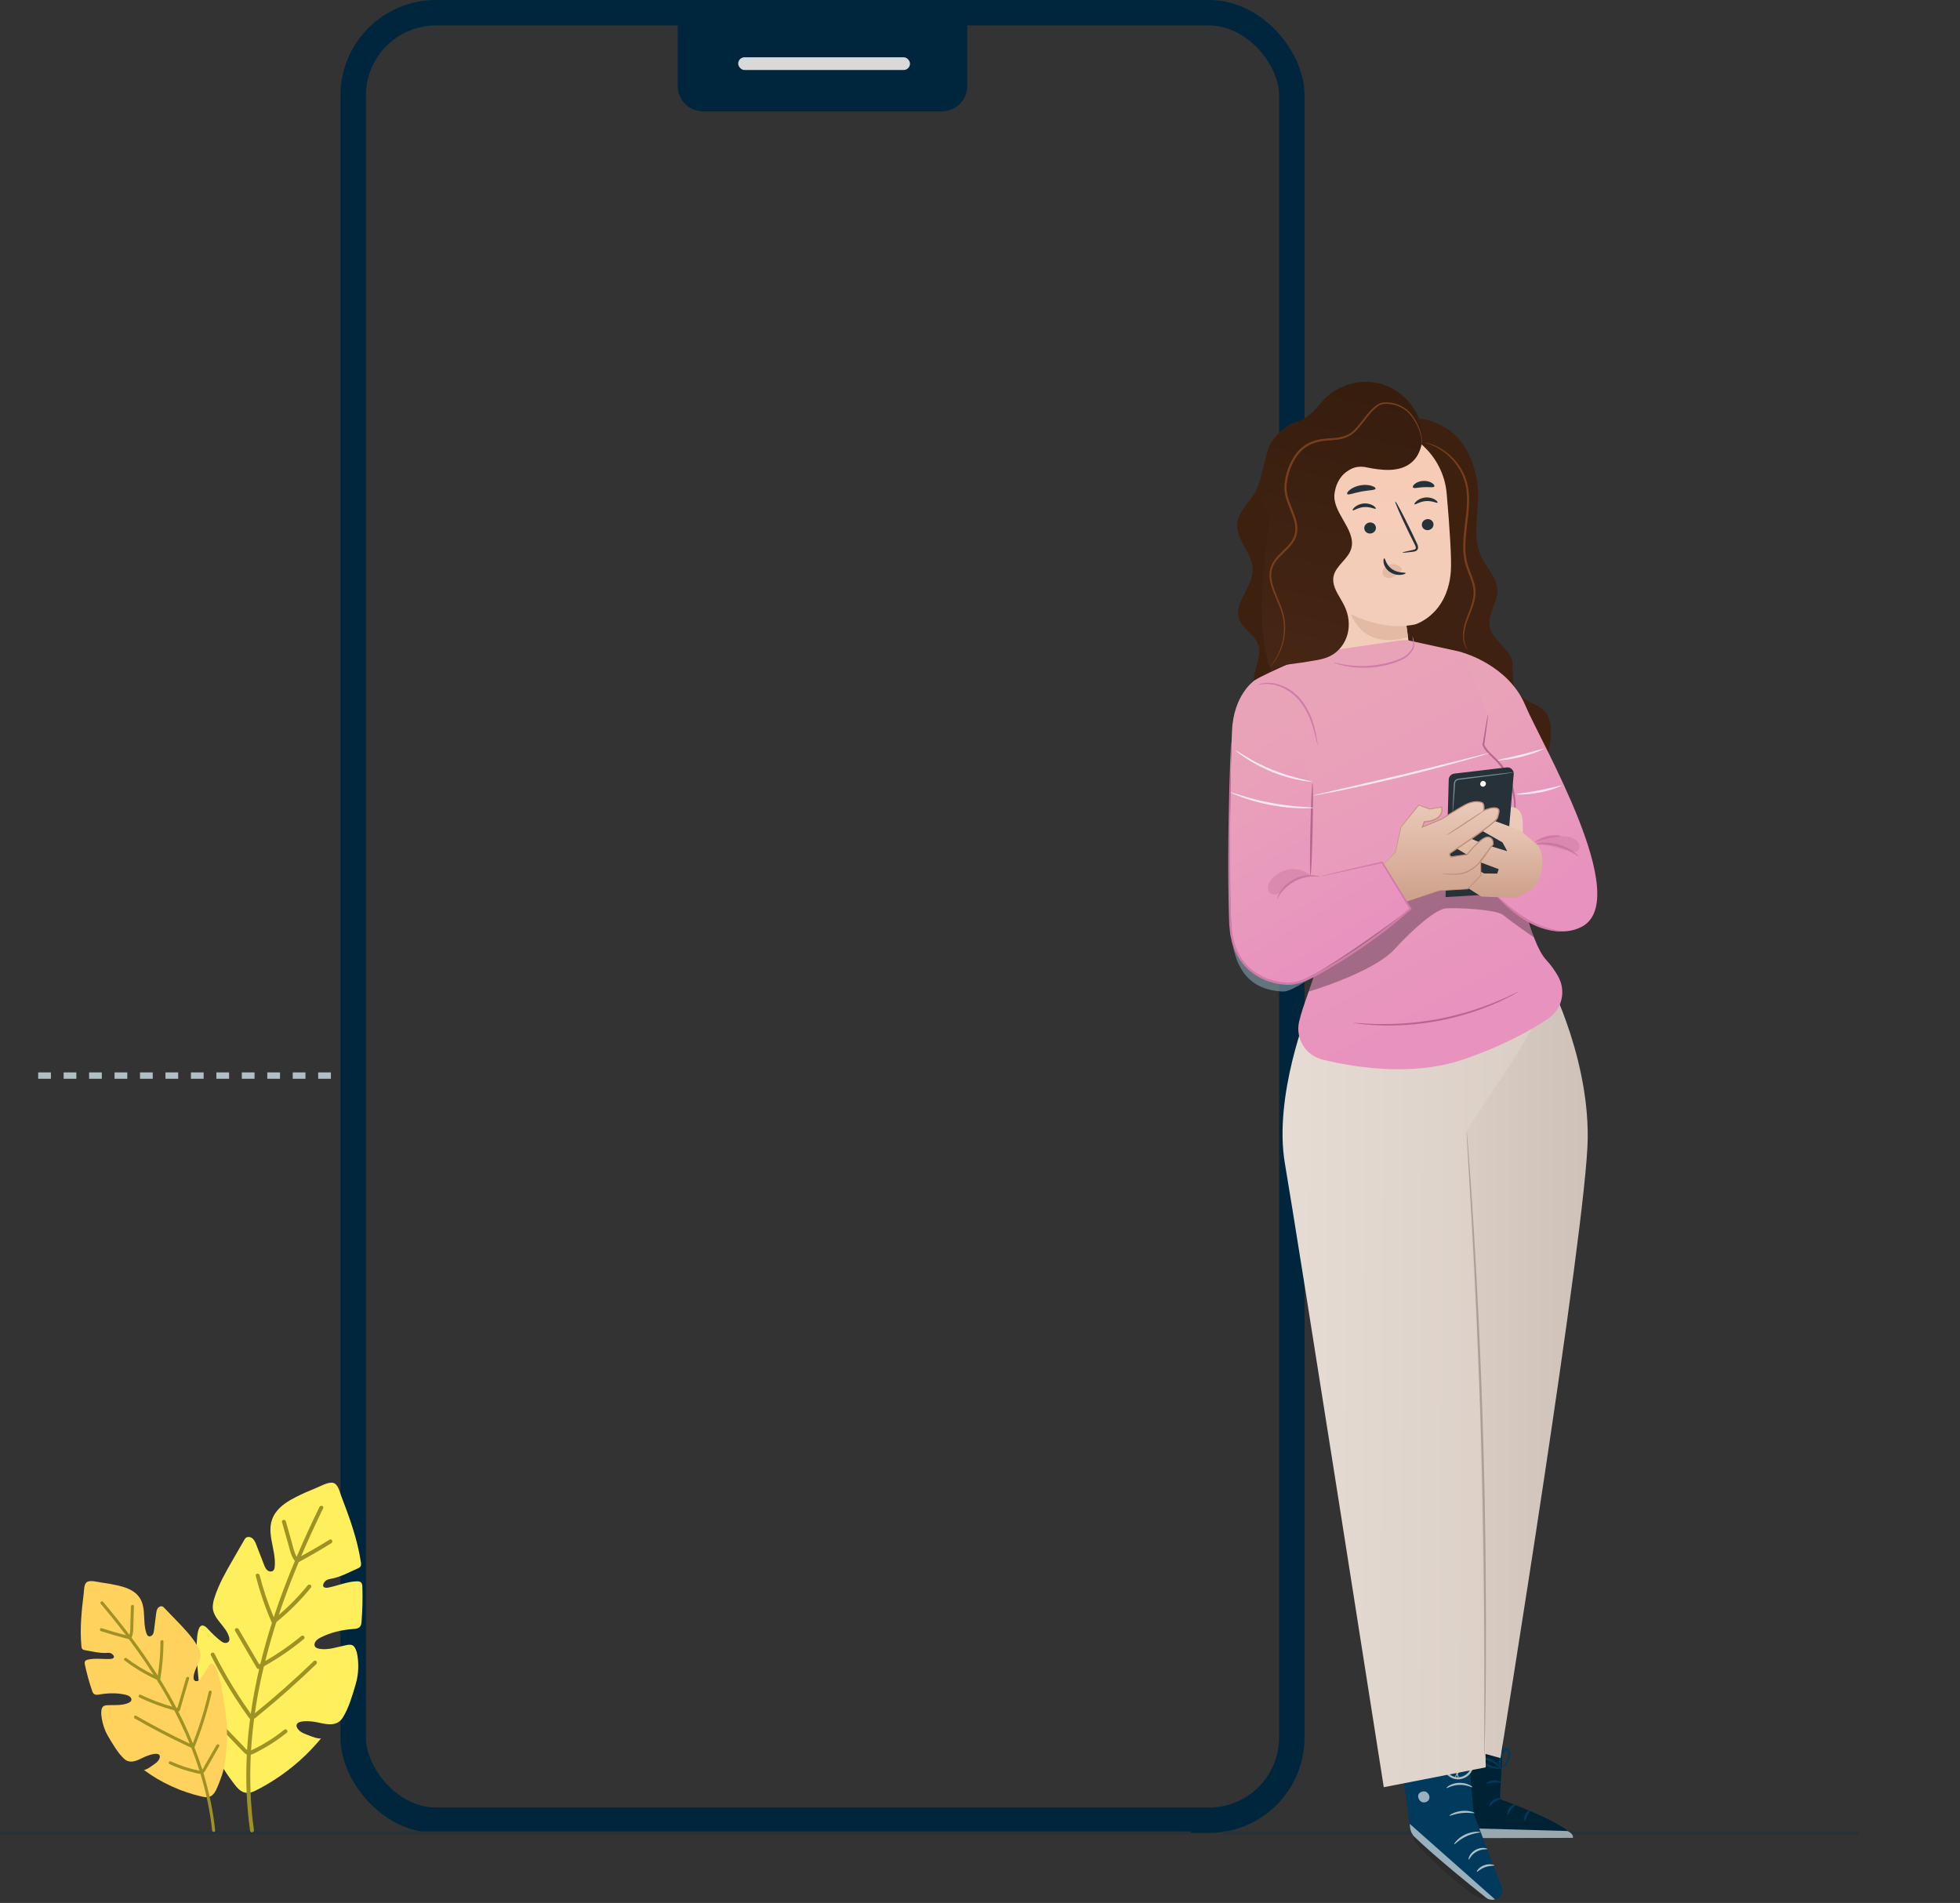 <svg width="616" height="598" viewBox="0 0 616 598" fill="none" xmlns="http://www.w3.org/2000/svg">
<rect x="0" y="0" width="616" height="598" fill="#333333" stroke="none"/>
<path d="M12 338L114.5 338" stroke="#B0BEC5" stroke-width="2" stroke-dasharray="4 4"/>
<rect x="111" y="4" width="295" height="568" rx="26" stroke="#00263D" stroke-width="8"/>
<path d="M213 6H304V27C304 31.418 300.418 35 296 35H221C216.582 35 213 31.418 213 27V6Z" fill="#00263D"/>
<rect x="232" y="18" width="54" height="4" rx="2" fill="#D9D9D9"/>
<path d="M384.311 576L584.001 576" stroke="#263238" stroke-miterlimit="10"/>
<path d="M0 576L374.262 576" stroke="#263238" stroke-miterlimit="10"/>
<path d="M484.762 222.901C482.874 221.546 483.701 222.024 481.594 221.03C479.486 220.037 475.929 217.908 475.735 215.599C475.451 212.18 475.322 211.122 475.399 209.174C475.593 204.349 469.179 201.717 468.209 196.982C467.42 193.047 470.757 189.345 470.614 185.332C470.472 181.333 466.993 178.34 465.416 174.663C461.717 166.122 466.605 158.214 463.372 147.377C462.661 144.977 461.187 140.642 457.553 136.927C455.807 135.133 450.66 131.598 445.681 131.598L445.345 131.069C442.099 126.128 434.741 125.935 429.206 128.038C423.671 130.14 418.809 133.946 413.067 135.365C410.274 136.049 410.674 131.921 407.855 132.501C404.157 133.25 399.605 137.572 398.544 141.158C397.406 145.003 396.63 149.247 395.26 153.027C393.746 157.194 389.272 160.097 388.858 164.51C388.367 169.657 393.695 173.85 393.708 179.011C393.708 184.571 387.565 189.538 389.531 194.737C390.656 197.717 394.096 199.304 395.285 202.246C396.941 206.31 393.656 210.774 393.953 215.147C394.251 219.469 397.885 222.72 401.338 225.352C414.541 235.415 429.128 243.814 444.854 249.207C451.656 251.542 458.82 253.322 465.972 252.664C473.136 252.019 480.339 248.6 484.089 242.472C487.167 237.441 489.547 226.333 484.749 222.888L484.762 222.901Z" fill="url(#paint0_linear_1_559)"/>
<path d="M409.523 157.569C408.748 145.158 418.563 134.488 431.404 134.114C443.509 133.766 453.635 143.235 454.669 155.053C455.587 165.413 456.273 175.863 455.975 179.617C455.096 190.957 448.035 194.931 445.203 196.079C444.556 196.337 442.81 196.569 442.112 196.621C442.112 196.621 442.035 196.66 442.047 196.711L443.78 209.896C444.388 218.501 439.034 225.804 430.266 226.487C421.46 227.171 415.071 220.179 414.282 211.548L409.523 157.556V157.569Z" fill="url(#paint1_linear_1_559)"/>
<path d="M450.517 164.626C450.633 165.58 449.909 166.445 448.9 166.587C447.891 166.716 446.986 166.058 446.87 165.103C446.753 164.148 447.478 163.284 448.486 163.142C449.495 163.013 450.4 163.671 450.517 164.626Z" fill="#263238"/>
<path d="M451.809 157.956C451.602 158.214 450.128 157.311 448.149 157.465C446.171 157.594 444.8 158.704 444.567 158.485C444.451 158.381 444.645 157.943 445.24 157.44C445.822 156.936 446.843 156.42 448.085 156.33C449.313 156.24 450.387 156.601 451.02 157.014C451.667 157.427 451.913 157.84 451.809 157.943V157.956Z" fill="#263238"/>
<path d="M432.427 165.684C432.543 166.638 431.819 167.503 430.81 167.645C429.801 167.774 428.896 167.116 428.78 166.161C428.663 165.206 429.388 164.342 430.396 164.2C431.405 164.071 432.31 164.729 432.427 165.684Z" fill="#263238"/>
<path d="M432.387 159.839C432.18 160.097 430.706 159.194 428.728 159.349C426.749 159.478 425.378 160.588 425.145 160.368C425.029 160.265 425.223 159.826 425.818 159.323C426.4 158.82 427.421 158.304 428.663 158.214C429.891 158.123 430.965 158.485 431.599 158.897C432.245 159.31 432.491 159.71 432.387 159.826V159.839Z" fill="#263238"/>
<path d="M440.767 173.657C440.754 173.553 441.957 173.244 443.935 172.844C444.44 172.753 444.905 172.624 444.957 172.276C445.047 171.915 444.789 171.386 444.491 170.831C443.922 169.67 443.315 168.457 442.681 167.18C440.159 161.968 438.284 157.672 438.504 157.582C438.724 157.478 440.935 161.62 443.457 166.832C444.065 168.122 444.647 169.335 445.203 170.509C445.435 171.05 445.823 171.67 445.629 172.431C445.526 172.805 445.177 173.115 444.853 173.218C444.543 173.334 444.259 173.373 444 173.399C442.008 173.657 440.754 173.76 440.741 173.657H440.767Z" fill="#263238"/>
<path d="M442.033 196.634C442.033 196.634 434.442 197.846 424.42 192.957C425.028 193.254 427.924 204.4 442.499 200.194L442.033 196.647V196.634Z" fill="#E3BAA4"/>
<path d="M440.316 178.391C439.527 177.527 438.234 177.114 437.018 177.346C436.165 177.501 435.337 177.979 434.872 178.701C434.406 179.423 434.38 180.404 434.91 181.023C435.505 181.72 436.63 181.797 437.561 181.462C438.48 181.126 439.243 180.456 439.967 179.785C440.161 179.604 440.368 179.411 440.484 179.165C440.6 178.92 440.6 178.624 440.419 178.443" fill="#E3BAA4"/>
<path d="M435.052 175.45C435.375 175.411 435.556 177.514 437.509 178.856C439.462 180.21 441.738 179.798 441.776 180.094C441.815 180.223 441.298 180.546 440.341 180.649C439.397 180.752 437.987 180.559 436.785 179.733C435.582 178.907 435 177.72 434.858 176.856C434.703 175.979 434.897 175.437 435.052 175.45V175.45Z" fill="#263238"/>
<path d="M432.322 153.556C432.166 154.098 430.175 154.008 427.873 154.46C425.571 154.872 423.748 155.685 423.399 155.234C423.243 155.014 423.528 154.498 424.239 153.931C424.95 153.363 426.101 152.782 427.485 152.524C428.869 152.266 430.162 152.382 431.028 152.653C431.908 152.924 432.373 153.298 432.309 153.556H432.322Z" fill="#263238"/>
<path d="M450.788 152.873C450.478 153.337 449.081 152.989 447.439 153.092C445.796 153.143 444.439 153.621 444.077 153.182C443.921 152.963 444.102 152.511 444.671 152.047C445.227 151.582 446.21 151.17 447.335 151.118C448.46 151.066 449.469 151.389 450.077 151.802C450.698 152.215 450.918 152.653 450.788 152.873V152.873Z" fill="#263238"/>
<path d="M411.723 164.2C411.529 164.123 403.783 162.394 404.52 170.109C405.257 177.824 412.874 175.502 412.861 175.282C412.861 175.063 411.723 164.2 411.723 164.2V164.2Z" fill="#EBCAB9"/>
<path d="M410.224 172.573C410.224 172.573 410.095 172.676 409.875 172.805C409.668 172.921 409.293 173.037 408.866 172.921C408.026 172.702 407.211 171.463 407.043 170.083C406.952 169.386 407.043 168.702 407.237 168.122C407.418 167.528 407.754 167.103 408.155 166.999C408.556 166.87 408.866 167.09 408.982 167.296C409.112 167.503 409.073 167.657 409.112 167.67C409.138 167.683 409.267 167.528 409.176 167.206C409.125 167.051 409.021 166.883 408.827 166.754C408.633 166.625 408.349 166.574 408.064 166.625C407.469 166.729 406.991 167.322 406.771 167.954C406.525 168.599 406.409 169.36 406.512 170.147C406.706 171.696 407.65 173.076 408.801 173.295C409.357 173.386 409.797 173.179 410.017 172.973C410.237 172.753 410.263 172.586 410.237 172.573H410.224Z" fill="#E3BAA4"/>
<path d="M461.212 204.129C461.212 204.129 461.018 203.949 460.76 203.536C460.488 203.123 460.178 202.452 459.971 201.536C459.544 199.704 459.855 196.892 461.096 193.821C461.665 192.273 462.389 190.609 462.816 188.751C463.294 186.893 463.243 184.855 462.544 182.816C461.911 180.778 460.799 178.714 460.32 176.327C459.79 173.966 459.79 171.45 459.971 168.935C460.385 163.903 461.381 159.168 460.98 154.872C460.682 150.563 458.742 146.989 456.57 144.59C454.397 142.138 452.044 140.797 450.375 140.048C448.694 139.313 447.686 139.107 447.711 139.029C447.711 139.003 447.97 139.055 448.449 139.158C448.927 139.262 449.625 139.468 450.492 139.803C452.212 140.487 454.656 141.803 456.932 144.267C458.057 145.493 459.156 146.989 459.997 148.77C460.85 150.55 461.406 152.614 461.6 154.82C462.053 159.246 461.044 164.032 460.656 168.999C460.475 171.489 460.475 173.927 460.98 176.211C461.419 178.494 462.493 180.533 463.152 182.649C463.876 184.752 463.902 186.996 463.385 188.906C462.907 190.828 462.156 192.479 461.562 194.015C460.294 197.034 459.919 199.717 460.255 201.51C460.579 203.316 461.329 204.103 461.238 204.142L461.212 204.129Z" fill="#793F1D"/>
<path d="M472.58 543.498L471.378 565.379C471.378 565.379 494.151 573.468 494.332 577.532L450.053 577.648L450.467 543.498H472.58V543.498Z" fill="#00304C"/>
<g opacity="0.3">
<path d="M472.58 543.498L471.378 565.379C471.378 565.379 494.151 573.468 494.332 577.532L450.053 577.648L450.467 543.498H472.58Z" fill="black"/>
</g>
<g opacity="0.6">
<path d="M457.721 563.586C456.854 563.818 456.247 564.734 456.441 565.572C456.622 566.398 457.591 566.991 458.458 566.772C459.324 566.566 460.087 565.469 459.803 564.669C459.518 563.869 458.354 563.237 457.553 563.65" fill="white"/>
</g>
<g opacity="0.6">
<path d="M450.067 577.648L450.105 574.203L492.639 575.39C492.639 575.39 494.591 576.203 494.346 577.545L450.067 577.661V577.648Z" fill="white"/>
</g>
<path d="M472.102 565.172C472.102 565.379 471.003 565.482 469.93 566.153C468.83 566.798 468.274 567.701 468.08 567.611C467.886 567.572 468.223 566.334 469.542 565.547C470.848 564.747 472.154 564.992 472.102 565.185V565.172Z" fill="#003A5C"/>
<path d="M476.719 567.004C476.771 567.211 475.827 567.559 475.077 568.436C474.301 569.301 474.094 570.243 473.887 570.23C473.68 570.268 473.551 569.043 474.508 567.972C475.452 566.888 476.719 566.798 476.732 566.992L476.719 567.004Z" fill="#003A5C"/>
<path d="M479.267 572.333C479.073 572.371 478.788 571.339 479.357 570.204C479.926 569.069 480.948 568.617 481.039 568.785C481.155 568.952 480.495 569.572 480.03 570.501C479.551 571.43 479.474 572.307 479.254 572.333H479.267Z" fill="#003A5C"/>
<path d="M471.806 560.167C471.715 560.36 470.72 560.076 469.504 560.167C468.276 560.231 467.319 560.618 467.215 560.451C467.099 560.296 468.03 559.535 469.478 559.457C470.914 559.367 471.922 560.025 471.819 560.193L471.806 560.167Z" fill="#003A5C"/>
<g opacity="0.3">
<path d="M472.336 547.833L472.129 551.742L450.377 551.6L450.416 547.098L472.336 547.833Z" fill="black"/>
</g>
<path d="M471.958 555.742C471.958 555.832 471.104 555.961 469.747 555.742C469.074 555.625 468.272 555.419 467.445 555.058C467.031 554.877 466.604 554.671 466.177 554.413C465.97 554.284 465.738 554.168 465.518 553.91C465.285 553.69 465.156 553.148 465.44 552.8C465.673 552.478 466.074 552.336 466.397 552.323C466.72 552.323 466.992 552.374 467.225 552.426C467.716 552.542 468.182 552.697 468.596 552.877C469.436 553.239 470.109 553.716 470.613 554.155C471.622 555.071 471.958 555.845 471.893 555.883C471.79 555.948 471.311 555.303 470.277 554.555C469.759 554.18 469.1 553.793 468.311 553.497C467.923 553.342 467.496 553.213 467.044 553.123C466.578 553.006 466.177 553.006 466.048 553.2C466.009 553.277 465.996 553.303 466.087 553.432C466.19 553.548 466.371 553.677 466.578 553.793C466.966 554.039 467.354 554.245 467.742 554.439C468.505 554.8 469.242 555.058 469.876 555.226C471.143 555.561 471.971 555.613 471.971 555.729L471.958 555.742Z" fill="#003A5C"/>
<path d="M471.675 556.051C471.597 556.077 471.183 555.342 471.131 554C471.106 553.329 471.196 552.529 471.468 551.665C471.61 551.239 471.804 550.8 472.05 550.375C472.321 549.949 472.644 549.394 473.485 549.291C473.925 549.278 474.287 549.6 474.403 549.884C474.545 550.168 474.571 550.413 474.623 550.658C474.701 551.149 474.675 551.639 474.597 552.09C474.442 552.994 474.041 553.742 473.614 554.297C472.735 555.406 471.83 555.651 471.804 555.574C471.739 555.471 472.489 555.071 473.175 554.013C473.511 553.497 473.808 552.8 473.912 552.013C473.964 551.613 473.963 551.2 473.886 550.787C473.821 550.336 473.653 549.975 473.472 550.013C473.252 550.013 472.877 550.349 472.683 550.71C472.45 551.097 472.256 551.484 472.114 551.858C471.83 552.632 471.687 553.368 471.649 553.987C471.571 555.238 471.778 556.012 471.662 556.038L471.675 556.051Z" fill="#003A5C"/>
<path d="M460.734 540.144L463.1 569.804L471.92 592.975C472.553 594.639 471.622 596.445 469.877 596.884C468.907 597.129 467.859 596.91 467.057 596.278C461.962 592.239 443.314 577.3 443.262 575.132C443.211 572.617 438.633 543.937 438.633 543.937L460.721 540.157L460.734 540.144Z" fill="#003A5C"/>
<g opacity="0.6">
<path opacity="0.7" d="M469.732 597L444 575.764L444.129 577.015C444.246 578.099 444.737 579.131 445.552 579.905C447.712 581.995 448.68 584.078 462.789 595.366C463.604 596.024 468.737 597.284 469.732 597Z" fill="#212121"/>
<path d="M469.876 596.884L443.055 573.132L443.184 574.384C443.3 575.468 443.792 576.5 444.607 577.274C446.766 579.364 452.857 585.002 466.966 596.29C467.781 596.948 468.88 597.168 469.876 596.884V596.884Z" fill="white"/>
</g>
<g opacity="0.6">
<path d="M448.321 563.173C449.136 563.637 449.498 564.747 449.084 565.534C448.67 566.333 447.519 566.656 446.705 566.204C445.877 565.753 445.398 564.437 445.916 563.702C446.42 562.966 447.791 562.644 448.489 563.263" fill="white"/>
</g>
<path d="M461.586 584.395C461.767 584.46 462.298 582.873 464.018 581.918C465.712 580.912 467.432 581.222 467.457 581.041C467.47 580.964 467.07 580.757 466.345 580.706C465.634 580.654 464.612 580.809 463.668 581.351C462.724 581.893 462.091 582.667 461.806 583.299C461.509 583.931 461.509 584.37 461.586 584.395V584.395Z" fill="#B0BEC5"/>
<path d="M464.16 588.214C464.315 588.33 465.195 587.311 466.721 586.769C468.234 586.202 469.617 586.395 469.656 586.202C469.734 586.047 468.195 585.505 466.462 586.15C464.729 586.769 463.992 588.137 464.16 588.214Z" fill="#B0BEC5"/>
<path d="M457.035 579.57C457.19 579.699 458.535 578.112 460.824 577.067C463.1 575.984 465.247 575.945 465.234 575.752C465.273 575.597 462.971 575.326 460.514 576.474C458.057 577.596 456.88 579.493 457.035 579.557V579.57Z" fill="#B0BEC5"/>
<path d="M455.535 570.578C455.639 570.746 457.242 569.959 459.428 569.739C461.6 569.494 463.398 569.92 463.437 569.739C463.501 569.585 461.665 568.836 459.324 569.094C456.984 569.339 455.419 570.449 455.535 570.578Z" fill="#B0BEC5"/>
<path d="M454.617 561.883C454.733 562.05 456.311 560.954 458.639 560.902C460.953 560.812 462.686 561.805 462.777 561.625C462.816 561.56 462.453 561.212 461.703 560.863C460.966 560.515 459.841 560.218 458.587 560.244C457.332 560.283 456.259 560.657 455.574 561.044C454.888 561.431 454.565 561.805 454.617 561.87V561.883Z" fill="#B0BEC5"/>
<path d="M458.419 559.264C458.419 559.264 458.484 558.864 458.342 558.141C458.199 557.432 457.876 556.387 457.126 555.264C456.738 554.735 456.324 554.052 455.432 553.716C454.992 553.548 454.372 553.664 454.048 554.077C453.725 554.477 453.673 554.98 453.699 555.445C453.919 557.328 455.768 559.031 457.967 559.16C460.178 559.251 462.027 557.909 462.713 556.232C462.855 555.793 462.933 555.277 462.648 554.787C462.364 554.297 461.73 554.142 461.29 554.232C460.398 554.426 459.881 554.968 459.389 555.38C458.419 556.271 457.863 557.174 457.553 557.819C457.242 558.464 457.152 558.864 457.191 558.877C457.307 558.941 457.812 557.367 459.713 555.729C460.191 555.355 460.747 554.877 461.394 554.774C461.704 554.722 461.989 554.826 462.131 555.071C462.273 555.303 462.247 555.677 462.118 556.013C461.523 557.393 459.829 558.606 457.967 558.503C456.117 558.412 454.488 556.903 454.294 555.393C454.255 555.032 454.32 554.658 454.488 554.426C454.669 554.206 454.954 554.116 455.251 554.219C455.872 554.413 456.324 555.006 456.712 555.509C458.212 557.599 458.264 559.289 458.393 559.251L458.419 559.264Z" fill="#B0BEC5"/>
<path d="M485.473 305.353C485.473 305.353 499.246 330.42 499 357.603C498.767 384.786 471.571 552.465 471.571 552.465L438.905 543.563C438.09 548.955 437.651 476.345 442.63 447.227C439.433 371.883 433.496 325.764 433.496 325.764L482.925 305.237" fill="url(#paint2_linear_1_559)"/>
<path d="M411.167 317.183C411.167 317.183 400.162 344.457 403.834 365.666C407.494 386.876 434.897 561.624 434.897 561.624L466.942 555.38L465.009 438.551L460.898 355.445C460.898 355.445 463.639 350.879 472.316 338.093C480.993 325.308 486.93 312.979 486.93 312.979L411.154 317.183H411.167Z" fill="url(#paint3_linear_1_559)"/>
<path d="M460.943 355.397C460.943 355.397 460.981 355.565 461.007 355.9C461.046 356.261 461.085 356.765 461.15 357.384C461.253 358.726 461.408 360.648 461.602 363.099C461.99 368.066 462.494 375.252 463.051 384.128C464.176 401.893 465.417 426.457 466.193 453.602C466.956 480.759 467.098 505.349 466.995 523.153C466.943 532.055 466.853 539.253 466.736 544.233C466.684 546.697 466.633 548.62 466.607 549.962C466.581 550.594 466.568 551.084 466.555 551.445C466.542 551.781 466.529 551.948 466.516 551.948C466.516 551.948 466.49 551.781 466.49 551.445C466.49 551.071 466.49 550.581 466.478 549.949C466.478 548.607 466.478 546.672 466.478 544.22C466.478 539.202 466.503 532.016 466.516 523.14C466.516 505.349 466.284 480.759 465.521 453.615C464.745 426.47 463.568 401.919 462.572 384.154C462.055 375.304 461.628 368.118 461.331 363.112C461.188 360.661 461.072 358.738 460.994 357.397C460.968 356.764 460.943 356.274 460.93 355.913C460.93 355.578 460.93 355.41 460.93 355.41L460.943 355.397Z" fill="#AC9F95"/>
<path d="M413.686 204.903C413.686 204.903 398.245 211.264 394.275 213.818C390.305 216.373 407.97 271.564 407.97 271.564C407.97 271.564 416.401 294.309 413.699 304.256C412.173 309.856 409.534 315.79 408.306 320.964C407.039 326.305 410.31 331.672 415.651 332.975C425.156 335.31 443.507 338.419 459.504 333.052C472.371 328.73 481.307 323.647 486.648 320.035C490.916 317.145 492.247 311.468 489.765 306.953C488.808 305.198 487.54 303.34 485.885 301.573C480.764 296.064 476.794 275.151 475.785 269.397C475.617 268.442 475.591 267.501 475.707 266.546C476.328 261.14 478.333 241.324 475.371 231.583C473.005 223.791 467.884 214.476 464.896 209.393C463.487 207.006 461.146 205.303 458.443 204.697L442.627 201.239C441.515 200.994 439.627 201.33 438.502 201.472L414.759 204.929L413.673 204.903H413.686Z" fill="url(#paint4_linear_1_559)"/>
<g opacity="0.3">
<path d="M414.553 302.192L411.307 311.61C411.307 311.61 431.481 305.65 438.205 298.36C444.93 291.058 451.473 285.678 454.474 285.446C457.474 285.227 470.328 285.704 472.514 287.601C474.699 289.484 482.122 294.593 482.122 294.593L479.006 284.453L470.716 277.434L445.357 273.835L414.553 302.205V302.192Z" fill="black"/>
</g>
<g style="mix-blend-mode:multiply" opacity="0.7">
<path d="M391.837 216.268C391.837 216.268 392.502 213.792 392.049 225.365C392.049 225.365 387.352 235.917 387.223 241.542C386.887 257.256 386.176 288.022 387.224 295.608C389.125 309.322 397.592 311.364 403.347 311.583C409.101 311.803 438.689 286.623 438.689 286.623L431.901 273.434L409.205 278.427C409.205 278.427 409.114 256.533 409.399 249.102C409.683 241.671 391.824 216.256 391.824 216.256L391.837 216.268Z" fill="#78909C"/>
</g>
<path d="M394.29 213.818C394.29 213.818 387.655 218.192 387.203 229.764C387.203 229.764 387.022 233.467 386.892 239.092C386.556 254.806 386.142 285.562 387.19 293.148C389.091 306.862 400.044 308.914 405.799 309.133C411.554 309.352 443.276 285.536 443.276 285.536L434.353 270.984L411.657 275.977C411.657 275.977 411.567 254.083 411.851 246.652C412.136 239.221 394.277 213.805 394.277 213.805L394.29 213.818Z" fill="url(#paint5_linear_1_559)"/>
<path d="M459.984 205.187C459.984 205.187 474.171 209.096 479.408 221.714C484.012 232.796 513.574 282.892 497.009 291.29C485.046 297.354 470.653 281.795 470.653 281.795L476.268 252.318L473.409 242.517L466.465 235.166L467.691 224.956L459.984 205.187Z" fill="url(#paint6_linear_1_559)"/>
<path d="M485.279 235.247C485.343 235.415 482.227 236.795 478.153 237.814C474.079 238.834 470.678 239.079 470.652 238.911C470.627 238.717 473.963 238.176 477.985 237.169C482.007 236.176 485.201 235.079 485.279 235.26V235.247Z" fill="#F9E8F4"/>
<path d="M490.747 246.858C490.811 247.013 487.798 248.29 483.841 249.039C479.897 249.8 476.625 249.748 476.625 249.581C476.625 249.387 479.832 249.142 483.712 248.381C487.604 247.645 490.669 246.678 490.734 246.858H490.747Z" fill="#F9E8F4"/>
<path d="M474.997 259.876C474.868 259.837 475.708 257.799 475.85 254.328C475.993 250.909 475.165 245.955 472.152 241.607C471.169 240.175 470.018 238.95 468.828 237.853C467.652 236.757 466.527 235.595 465.958 234.241L465.932 234.163V234.086C466.41 231.312 466.798 228.964 467.108 227.171C467.406 225.507 467.6 224.552 467.665 224.565C467.716 224.565 467.626 225.532 467.419 227.222C467.173 229.029 466.85 231.39 466.475 234.176V234.034C467.561 236.524 470.729 238.214 472.682 241.272C475.799 245.762 476.562 250.871 476.316 254.354C476.2 256.121 475.85 257.515 475.592 258.457C475.281 259.385 475.075 259.889 475.036 259.876H474.997Z" fill="#B76690"/>
<path d="M479.651 267.488C478.85 265.217 478.475 262.792 478.565 260.392C478.617 258.947 478.63 257.45 478.203 256.07C477.763 254.69 476.276 253.348 474.854 253.645L473.936 264.275L479.664 267.501L479.651 267.488Z" fill="#EBCAB9"/>
<path d="M475.734 243.272L472.514 280.841L454.318 281.899L455.314 245.001C455.34 244.033 456.077 243.221 457.047 243.104L473.548 241.156C474.777 241.014 475.837 242.034 475.734 243.272V243.272Z" fill="#263238"/>
<path d="M456.567 255.219C456.567 255.219 456.645 254.819 456.71 254.109C456.774 253.322 456.865 252.303 456.968 251.065C457.059 249.762 457.175 248.239 457.292 246.549C457.305 246.343 457.305 246.11 457.356 245.943C457.395 245.762 457.486 245.581 457.615 245.44C457.744 245.298 457.912 245.182 458.093 245.117C458.262 245.053 458.494 245.04 458.727 245.014C459.645 244.898 460.602 244.782 461.572 244.665C465.478 244.175 469.008 243.711 471.569 243.362C472.797 243.182 473.806 243.04 474.595 242.924C475.306 242.808 475.694 242.743 475.694 242.717C475.694 242.692 475.293 242.717 474.569 242.782C473.78 242.859 472.758 242.975 471.53 243.104C468.969 243.388 465.426 243.814 461.52 244.304C460.551 244.433 459.594 244.549 458.675 244.665C458.456 244.704 458.21 244.704 457.964 244.795C457.718 244.885 457.499 245.027 457.33 245.22C457.162 245.414 457.046 245.646 456.994 245.878C456.943 246.136 456.955 246.33 456.93 246.549C456.839 248.226 456.761 249.762 456.684 251.065C456.632 252.303 456.58 253.322 456.555 254.109C456.529 254.832 456.529 255.232 456.555 255.232L456.567 255.219Z" fill="#78909C"/>
<path d="M465.258 246.072C465.388 245.723 465.711 245.285 466.267 245.414C466.487 245.414 466.926 245.685 466.991 246.059C467.056 246.42 466.901 246.82 466.603 247.039C466.306 247.259 465.866 247.272 465.569 247.065C465.258 246.859 465.116 246.433 465.258 246.085V246.072Z" fill="#FAFAFA"/>
<path d="M467.082 257.063C467.509 257.115 477.661 260.895 477.661 260.895L483.273 265.54C483.273 265.54 485.433 268.365 484.541 273.267C483.648 278.183 481.463 280.131 476.135 282.144L465.556 281.744L459.789 278.08C458.651 277.357 458.069 276.015 458.327 274.699L458.366 274.467L457.655 273.551C457.202 272.971 457.151 272.184 457.513 271.552C458.004 270.687 459.116 270.378 459.983 270.868L466.423 274.48L470.561 274.532L471.014 273.126L464.677 270.752L456.388 265.798C455.288 265.14 454.965 263.708 455.663 262.65C456.258 261.734 457.435 261.398 458.431 261.837L465.97 265.127L473.716 267.488L472.203 264.714L462.789 259.36C462.789 259.36 461.741 256.38 467.069 257.089L467.082 257.063Z" fill="url(#paint7_linear_1_559)"/>
<path d="M465.569 252.148C465.569 252.148 463.448 251.245 460.293 253.013C457.15 254.78 453.18 257.347 453.18 257.347L447.05 259.915L447.607 258.263C447.607 258.263 453.943 258.147 453.09 253.645L449.339 254.264L445.9 252.987L440.274 259.928L438.541 267.797L434.998 271.552L442.007 283.344L452.197 279.899L461.276 279.344L465.388 275.138L465.336 270.416L469.242 265.359C469.242 265.359 469.539 263.024 467.457 263.05C465.375 263.076 461.03 268.559 461.03 268.559L456.09 269.268C456.09 269.268 455.146 268.597 455.792 268.068C456.439 267.552 470.173 258.65 470.625 256.96C471.078 255.27 471.621 254.148 470.121 253.877C468.621 253.606 466.306 254.716 466.306 254.716C466.306 254.716 466.707 252.355 465.569 252.135V252.148Z" fill="url(#paint8_linear_1_559)"/>
<path d="M454.577 262.534C454.629 262.624 457.383 260.921 460.72 258.728C464.056 256.534 466.707 254.69 466.656 254.612C466.604 254.522 463.849 256.225 460.513 258.418C457.176 260.611 454.525 262.456 454.577 262.534Z" fill="#BD9078"/>
<path d="M453.026 274.519C453.026 274.519 453.297 274.596 453.801 274.674C454.306 274.738 455.03 274.829 455.935 274.88C456.84 274.932 457.927 274.932 459.129 274.725C460.319 274.519 461.599 274.029 462.763 273.242C465.104 271.655 466.514 269.5 467.458 267.978C467.923 267.204 468.272 266.559 468.505 266.12C468.738 265.669 468.854 265.424 468.828 265.411C468.777 265.385 468.195 266.34 467.225 267.836C466.242 269.32 464.807 271.41 462.543 272.932C461.418 273.693 460.216 274.171 459.065 274.39C457.914 274.609 456.84 274.635 455.948 274.622C454.151 274.571 453.038 274.467 453.038 274.532L453.026 274.519Z" fill="#BD9078"/>
<path d="M435.011 271.539C435.011 271.539 435.102 271.461 435.257 271.306C435.425 271.139 435.658 270.907 435.955 270.597C436.576 269.952 437.468 269.036 438.619 267.836H438.632V267.797C439.097 265.746 439.692 263.101 440.391 259.94L440.365 259.979C442.033 257.941 443.921 255.618 446.016 253.051L445.861 253.09C446.921 253.49 448.098 253.928 449.301 254.367H449.34H449.378C450.542 254.174 451.823 253.967 453.129 253.761L452.948 253.632C453.012 254.251 453.077 254.922 452.805 255.502C452.573 256.096 452.12 256.586 451.564 256.96C450.439 257.683 449.016 257.979 447.607 258.057H447.49L447.452 258.173C447.283 258.676 447.089 259.257 446.883 259.824L446.766 260.186L447.115 260.044C449.042 259.244 451.111 258.379 453.245 257.489H453.258L453.271 257.476C455.107 256.302 457.021 255.102 459.013 253.941C460.009 253.361 461.004 252.741 462.104 252.406C463.19 252.058 464.431 251.955 465.492 252.303H465.518C465.867 252.367 466.074 252.78 466.138 253.245C466.203 253.696 466.177 254.199 466.112 254.677L466.061 255.025L466.384 254.883C467.044 254.586 467.742 254.328 468.466 254.174C469.177 254.019 469.979 253.916 470.574 254.238C470.871 254.38 470.936 254.69 470.91 255.051C470.871 255.412 470.768 255.786 470.664 256.16C470.535 256.522 470.496 256.96 470.289 257.192C470.07 257.476 469.785 257.76 469.501 258.018C467.108 260.108 464.483 261.876 461.974 263.643C460.694 264.507 459.44 265.372 458.185 266.223C457.564 266.649 456.931 267.062 456.323 267.488L455.857 267.81C455.715 267.913 455.495 268.055 455.418 268.313C455.34 268.571 455.444 268.817 455.56 268.997C455.689 269.178 455.819 269.307 455.987 269.436L456.038 269.474H456.116C457.784 269.216 459.44 268.984 461.056 268.752H461.121L461.172 268.688C462.491 267.075 463.862 265.54 465.401 264.301C466.164 263.721 467.018 263.075 467.923 263.282C468.363 263.359 468.712 263.643 468.893 264.043C469.074 264.443 469.126 264.92 469.087 265.346L469.126 265.269C467.768 267.036 466.475 268.713 465.233 270.326L465.194 270.365V270.416C465.22 272.042 465.233 273.616 465.259 275.138L465.298 275.035C463.849 276.532 462.479 277.925 461.198 279.254L461.289 279.215C457.797 279.434 454.797 279.628 452.211 279.796H452.198C448.952 280.918 446.404 281.795 444.671 282.389C443.818 282.685 443.171 282.918 442.706 283.072C442.499 283.15 442.33 283.214 442.201 283.253C442.085 283.292 442.033 283.318 442.033 283.318C442.033 283.318 442.098 283.318 442.201 283.279C442.33 283.24 442.499 283.189 442.706 283.124C443.171 282.969 443.831 282.763 444.684 282.479C446.43 281.898 448.978 281.06 452.249 279.976H452.223C454.797 279.834 457.81 279.667 461.302 279.46H461.353L461.392 279.421C462.685 278.105 464.043 276.712 465.505 275.228L465.543 275.19V275.125C465.53 273.616 465.518 272.042 465.492 270.403L465.466 270.494C466.72 268.881 468.013 267.204 469.384 265.449L469.41 265.411V265.372C469.462 264.869 469.41 264.366 469.203 263.888C469.1 263.656 468.932 263.437 468.725 263.256C468.505 263.101 468.259 262.972 468 262.934C467.483 262.805 466.927 262.946 466.475 263.179C466.022 263.424 465.595 263.695 465.207 264.017C463.629 265.294 462.246 266.83 460.914 268.455L461.03 268.391C459.414 268.623 457.771 268.855 456.09 269.1L456.219 269.139C455.974 268.958 455.715 268.636 455.78 268.429C455.844 268.223 456.258 268.017 456.53 267.81C457.151 267.397 457.771 266.972 458.392 266.559C459.646 265.707 460.901 264.843 462.181 263.979C464.716 262.211 467.315 260.444 469.759 258.315C470.057 258.044 470.341 257.773 470.6 257.438C470.729 257.283 470.846 257.012 470.871 256.844L471.027 256.276C471.13 255.902 471.246 255.515 471.285 255.102C471.311 254.896 471.298 254.664 471.221 254.444C471.143 254.212 470.962 254.019 470.768 253.928C469.966 253.528 469.126 253.683 468.388 253.825C467.625 253.993 466.914 254.251 466.229 254.573L466.5 254.78C466.578 254.264 466.604 253.748 466.526 253.232C466.487 252.974 466.423 252.716 466.281 252.483C466.151 252.238 465.893 252.045 465.608 251.993H465.647C464.418 251.593 463.151 251.748 462 252.096C460.836 252.458 459.827 253.09 458.832 253.67C456.84 254.844 454.926 256.031 453.09 257.218H453.116C450.995 258.096 448.926 258.96 446.999 259.773L447.219 259.979C447.413 259.399 447.607 258.831 447.775 258.328L447.62 258.444C449.081 258.354 450.529 258.057 451.745 257.283C452.34 256.896 452.844 256.341 453.103 255.683C453.4 255.025 453.336 254.303 453.258 253.632V253.477L453.077 253.503C451.771 253.722 450.491 253.928 449.327 254.122H449.404C448.202 253.683 447.038 253.258 445.964 252.871L445.874 252.832L445.809 252.909C443.74 255.489 441.852 257.825 440.21 259.876V259.902L440.184 259.928C439.498 263.101 438.929 265.746 438.49 267.797V267.759C437.378 268.971 436.498 269.913 435.89 270.571C435.606 270.881 435.386 271.126 435.218 271.306C435.076 271.474 434.998 271.565 434.998 271.565L435.011 271.539Z" fill="#BD9078"/>
<path d="M414.565 275.461C414.539 275.577 413.647 275.422 412.224 275.486C410.802 275.551 408.849 275.938 406.922 276.944C405.008 277.963 403.573 279.357 402.732 280.492C401.879 281.627 401.504 282.453 401.4 282.401C401.336 282.376 401.53 281.473 402.318 280.195C403.094 278.931 404.569 277.383 406.586 276.312C408.616 275.241 410.724 274.906 412.211 274.97C413.711 275.035 414.578 275.383 414.552 275.448L414.565 275.461Z" fill="#D27BA9"/>
<path d="M412.497 246.084C412.691 246.084 412.704 252.612 412.536 260.65C412.355 268.687 412.057 275.202 411.863 275.202C411.669 275.202 411.656 268.674 411.824 260.637C412.005 252.599 412.303 246.084 412.497 246.097V246.084Z" fill="#B76690"/>
<path d="M386.968 232.848C386.968 232.848 386.981 233.002 386.994 233.286C386.994 233.609 386.994 234.034 386.981 234.576C386.955 235.75 386.93 237.402 386.891 239.505C386.826 243.839 386.749 250.032 386.632 257.657C386.58 265.32 386.542 274.441 386.8 284.569C386.839 285.833 386.878 287.11 386.917 288.413C386.943 289.059 386.968 289.717 386.994 290.362C387.059 291.007 387.124 291.652 387.188 292.31C387.24 293.626 387.641 294.89 387.912 296.193C388.365 297.444 388.753 298.735 389.451 299.896C390.732 302.27 392.646 304.347 395.012 305.843C397.366 307.353 400.133 308.294 402.978 308.63C403.146 308.643 403.314 308.656 403.483 308.669H403.521C405.603 308.978 407.737 308.475 409.69 307.727C411.656 306.966 413.505 305.946 415.328 304.927C418.962 302.876 422.441 300.747 425.713 298.567C432.282 294.206 438.089 289.678 443.093 285.33L443.042 285.704C439.705 280.208 436.731 275.319 434.183 271.126L434.429 271.229C428.183 272.519 423.243 273.68 419.842 274.403C418.173 274.751 416.88 275.035 415.949 275.228C415.535 275.306 415.199 275.37 414.94 275.422C414.708 275.461 414.591 275.473 414.591 275.473C414.591 275.473 414.695 275.422 414.927 275.37C415.186 275.306 415.509 275.215 415.923 275.112C416.841 274.893 418.135 274.57 419.79 274.17C423.178 273.383 428.092 272.145 434.338 270.79L434.494 270.752L434.584 270.894C437.17 275.074 440.171 279.937 443.559 285.408L443.688 285.614L443.507 285.782C438.515 290.181 432.696 294.748 426.114 299.147C422.829 301.341 419.337 303.495 415.69 305.559C413.867 306.591 411.992 307.636 409.962 308.411C407.944 309.185 405.707 309.726 403.431 309.391H403.47C403.289 309.391 403.108 309.365 402.914 309.352C399.939 309.004 397.094 308.023 394.637 306.45C392.18 304.888 390.176 302.721 388.844 300.244C388.119 299.031 387.706 297.69 387.253 296.399C386.981 295.058 386.58 293.742 386.516 292.4C386.451 291.729 386.386 291.071 386.322 290.413C386.296 289.755 386.27 289.11 386.257 288.452C386.218 287.149 386.18 285.872 386.154 284.608C385.934 274.467 386.024 265.346 386.141 257.67C386.27 250.006 386.451 243.801 386.619 239.518C386.71 237.415 386.787 235.763 386.839 234.589C386.878 234.06 386.904 233.635 386.93 233.312C386.955 233.028 386.968 232.873 386.981 232.873L386.968 232.848Z" fill="#D27BA9"/>
<path d="M491.809 292.645C491.809 292.645 491.459 292.722 490.839 292.735C490.218 292.761 489.313 292.697 488.214 292.542C487.101 292.4 485.808 292.077 484.399 291.626C483.002 291.136 481.515 290.465 480.028 289.626C477.066 287.936 474.725 285.911 473.096 284.414C471.48 282.892 470.587 281.86 470.652 281.795C470.729 281.718 471.751 282.621 473.432 284.04C475.126 285.433 477.48 287.368 480.377 289.02C481.825 289.845 483.261 290.503 484.606 291.019C485.963 291.497 487.218 291.858 488.291 292.064C490.438 292.49 491.809 292.542 491.796 292.658L491.809 292.645Z" fill="#D27BA9"/>
<path d="M496.141 269.113C496.011 269.294 493.515 267.178 489.752 266.094C486.002 264.959 482.756 265.398 482.743 265.178C482.678 265.023 486.015 264.236 489.959 265.41C493.903 266.546 496.296 269.01 496.154 269.1L496.141 269.113Z" fill="#D27BA9"/>
<path d="M490.527 262.791C490.514 262.998 488.6 262.907 486.35 263.449C484.1 263.978 482.432 264.92 482.328 264.739C482.212 264.597 483.79 263.32 486.195 262.753C488.587 262.172 490.579 262.598 490.54 262.778L490.527 262.791Z" fill="#D27BA9"/>
<g opacity="0.3">
<path d="M411.591 274.828C409.781 273.487 407.427 272.893 405.203 273.19C402.966 273.499 400.871 274.699 399.487 276.48C398.944 277.176 398.504 277.989 398.465 278.866C398.426 279.744 398.879 280.686 399.707 281.008C400.871 281.46 402.164 280.686 403.069 279.834C405.785 277.215 408.112 276.028 411.876 275.202" fill="#BC678F"/>
</g>
<g opacity="0.3">
<path d="M483.051 265.537C486.724 265.163 490.241 266.956 493.875 267.588C494.535 267.704 495.272 267.769 495.815 267.382C496.242 267.072 496.462 266.53 496.449 266.001C496.436 265.472 496.203 264.969 495.867 264.556C494.845 263.266 493.061 262.866 491.418 262.776C489.724 262.686 488.017 262.828 486.362 263.202C484.991 263.511 483.53 264.066 482.818 265.279" fill="#BC678F"/>
</g>
<path d="M414.088 234.022C413.985 234.035 413.687 232.37 412.976 229.738C412.252 227.132 411.049 223.468 408.437 220.243C405.825 217.044 402.217 215.379 399.553 215.044C396.85 214.67 395.208 215.353 395.182 215.212C395.182 215.186 395.557 215.005 396.32 214.812C397.07 214.618 398.208 214.489 399.604 214.618C402.385 214.863 406.174 216.527 408.902 219.856C411.592 223.197 412.756 226.965 413.377 229.622C413.687 230.964 413.881 232.061 413.985 232.822C414.088 233.583 414.114 234.009 414.075 234.009L414.088 234.022Z" fill="#D27BA9"/>
<path d="M443.92 199.872C443.92 199.872 444.088 200.272 444.257 201.033C444.334 201.42 444.425 201.884 444.451 202.452C444.489 203.007 444.386 203.729 443.959 204.336C443.545 204.916 443.119 205.548 442.472 206.116C441.838 206.671 441.049 207.135 440.209 207.522C438.502 208.283 436.536 208.851 434.441 209.277C430.238 210.128 426.294 209.909 423.552 209.432C422.169 209.199 421.082 208.89 420.332 208.67C419.595 208.425 419.194 208.271 419.207 208.219C419.233 208.116 420.876 208.645 423.617 209.006C426.346 209.367 430.2 209.509 434.325 208.683C436.381 208.271 438.321 207.716 439.989 207.019C440.817 206.658 441.554 206.232 442.162 205.729C442.769 205.239 443.209 204.619 443.623 204.091C444.024 203.562 444.14 202.981 444.14 202.452C444.14 201.923 444.088 201.446 444.05 201.059C443.959 200.298 443.895 199.872 443.946 199.859L443.92 199.872Z" fill="#D27BA9"/>
<path d="M477.375 311.545C477.375 311.545 477.233 311.662 476.922 311.855C476.547 312.061 476.095 312.319 475.552 312.616C474.957 312.952 474.22 313.339 473.353 313.752C472.487 314.164 471.504 314.668 470.379 315.145C468.154 316.138 465.439 317.183 462.387 318.19C459.309 319.157 455.882 320.073 452.235 320.783C448.575 321.467 445.045 321.879 441.838 322.099C438.618 322.292 435.708 322.318 433.277 322.202C432.061 322.176 430.962 322.073 429.992 322.008C429.022 321.944 428.195 321.854 427.522 321.763C426.901 321.673 426.397 321.608 425.97 321.557C425.621 321.505 425.427 321.467 425.44 321.441C425.44 321.415 425.634 321.415 425.996 321.441C426.423 321.467 426.94 321.505 427.561 321.544C428.233 321.596 429.061 321.66 430.031 321.686C430.988 321.725 432.087 321.802 433.303 321.789C435.721 321.841 438.618 321.776 441.812 321.557C445.006 321.299 448.511 320.873 452.145 320.202C455.779 319.493 459.18 318.602 462.245 317.674C465.296 316.706 468.012 315.713 470.236 314.771C471.362 314.332 472.357 313.855 473.237 313.468C474.116 313.081 474.866 312.719 475.474 312.423C476.03 312.165 476.509 311.945 476.884 311.752C477.207 311.61 477.388 311.533 477.401 311.558L477.375 311.545Z" fill="#B76690"/>
<path d="M412.457 245.646C412.457 245.723 410.97 245.646 408.616 245.194C406.263 244.755 403.055 243.904 399.667 242.524C396.279 241.143 393.395 239.505 391.404 238.176C389.412 236.847 388.3 235.879 388.339 235.815C388.403 235.725 389.619 236.563 391.649 237.776C393.68 238.989 396.564 240.537 399.913 241.904C403.262 243.259 406.405 244.175 408.707 244.73C411.009 245.284 412.457 245.542 412.444 245.646H412.457Z" fill="#F9E8F4"/>
<path d="M412.793 253.851C412.793 253.928 411.293 254.057 408.874 254.006C406.443 253.954 403.094 253.683 399.447 252.999C395.8 252.315 392.58 251.361 390.291 250.522C388.015 249.697 386.657 249.039 386.696 248.961C386.735 248.871 388.145 249.361 390.446 250.071C392.748 250.78 395.955 251.658 399.576 252.328C403.184 252.999 406.495 253.348 408.9 253.515C411.306 253.696 412.806 253.735 412.806 253.838L412.793 253.851Z" fill="#F9E8F4"/>
<path d="M468.219 236.589C468.219 236.589 467.469 236.886 466.086 237.311C464.702 237.737 462.697 238.318 460.202 239.014C455.223 240.408 448.317 242.227 440.648 244.085C432.98 245.929 425.996 247.465 420.927 248.497C418.392 249.013 416.336 249.413 414.914 249.671C413.491 249.929 412.702 250.045 412.689 250.006C412.689 249.955 413.452 249.761 414.862 249.426C416.375 249.077 418.392 248.613 420.824 248.045C425.867 246.897 432.812 245.297 440.48 243.452C448.136 241.607 455.055 239.853 460.072 238.576C462.491 237.969 464.495 237.466 466.008 237.079C467.418 236.731 468.194 236.563 468.207 236.615L468.219 236.589Z" fill="#F9E8F4"/>
<path fill-rule="evenodd" clip-rule="evenodd" d="M433.848 120.593C439.964 122.258 445.008 127.392 446.547 133.521L446.56 133.546C447.594 137.688 446.883 142.59 443.611 145.338C439.809 148.538 434.184 147.828 429.308 146.835C429.143 146.801 428.977 146.767 428.811 146.734C426.527 146.482 425.091 146.943 423.361 148.138C420.633 150.021 419.728 152.885 419.43 155.066C419.025 157.967 420.605 160.715 422.172 163.441C423.86 166.376 425.532 169.284 424.693 172.328C424.244 173.964 423.085 175.273 421.93 176.578C420.69 177.979 419.455 179.375 419.107 181.165C418.637 183.612 419.95 185.854 421.256 188.085C421.712 188.864 422.168 189.643 422.547 190.428C423.866 193.138 424.28 196.298 423.53 199.214C422.779 202.13 420.814 204.749 418.137 206.116C416.277 207.068 414.193 207.401 412.112 207.732C411.458 207.837 410.804 207.941 410.158 208.064C409.556 208.179 408.765 208.279 407.882 208.39C404.795 208.778 400.589 209.306 399.463 211.122C394.911 197.37 396.565 183.243 398.243 168.913C398.559 166.212 398.876 163.504 399.152 160.791C397.687 160.145 396.562 158.922 396.5 157.323L397.858 144.564C397.767 141.648 401.75 135.185 404.466 134.114C407.182 133.043 408.527 132.45 410.945 130.824C412.347 129.875 413.453 128.581 414.56 127.285C415.138 126.608 415.717 125.931 416.338 125.302C420.786 120.8 427.731 118.929 433.848 120.593Z" fill="url(#paint9_linear_1_559)"/>
<path d="M399.036 209.69C399.036 209.69 399.295 209.329 399.812 208.658C400.304 207.974 401.015 206.955 401.7 205.51C402.373 204.078 403.032 202.22 403.343 199.988C403.627 197.769 403.601 195.137 402.774 192.428C401.985 189.706 400.355 186.971 399.424 183.668C398.972 182.029 398.765 180.159 399.347 178.365C399.877 176.546 401.196 175.063 402.541 173.734C403.886 172.392 405.36 171.102 406.291 169.425C407.248 167.761 407.3 165.709 406.782 163.774C406.265 161.826 405.36 159.929 404.623 157.904C403.873 155.917 403.42 153.608 403.808 151.402C404.093 149.196 404.765 147.067 405.735 145.132C406.718 143.209 408.011 141.429 409.744 140.165C410.597 139.52 411.567 139.055 412.537 138.707C413.507 138.333 414.516 138.1 415.524 137.959C417.529 137.662 419.495 137.752 421.305 137.365C423.103 137.004 424.745 136.088 425.922 134.811C427.124 133.521 428.159 132.101 429.219 130.798C430.28 129.482 431.366 128.218 432.698 127.289C433.345 126.812 434.172 126.515 434.948 126.464C435.711 126.399 436.474 126.425 437.199 126.541C440.121 126.992 442.462 128.618 443.82 130.502C445.19 132.359 446.018 134.178 446.484 135.727C446.949 137.275 447.001 138.565 446.872 139.404C446.742 140.255 446.51 140.642 446.51 140.642C446.471 140.629 446.652 140.216 446.742 139.391C446.82 138.565 446.742 137.314 446.238 135.804C445.747 134.295 444.893 132.514 443.522 130.721C442.19 128.941 439.927 127.405 437.134 127.005C435.75 126.851 434.198 126.786 432.983 127.715C431.754 128.592 430.681 129.831 429.646 131.147C428.599 132.45 427.577 133.869 426.336 135.223C425.081 136.591 423.335 137.572 421.421 137.971C419.508 138.384 417.529 138.307 415.602 138.604C414.632 138.746 413.675 138.965 412.757 139.326C411.826 139.674 410.921 140.1 410.132 140.707C408.515 141.893 407.274 143.596 406.33 145.454C405.399 147.325 404.739 149.376 404.468 151.505C404.106 153.647 404.519 155.711 405.244 157.698C405.955 159.671 406.873 161.594 407.403 163.632C407.946 165.658 407.895 167.941 406.834 169.76C405.813 171.579 404.287 172.87 402.955 174.198C401.623 175.514 400.381 176.895 399.89 178.572C399.347 180.21 399.515 181.965 399.941 183.552C400.808 186.751 402.424 189.512 403.213 192.312C404.041 195.111 404.028 197.795 403.692 200.065C403.343 202.336 402.631 204.22 401.907 205.652C401.183 207.097 400.42 208.103 399.89 208.761C399.618 209.083 399.398 209.316 399.243 209.483C399.088 209.638 399.01 209.716 399.01 209.716L399.036 209.69Z" fill="#793F1D"/>
<path d="M111.833 529.113C110.81 532.567 109.655 536.722 107.711 539.785C105.892 542.653 102.703 541.888 99.907 541.275C98.527 540.966 95.095 540.529 93.78 541.346C92.351 542.241 93.842 543.908 95.05 544.511C95.738 544.858 100.404 546.874 100.979 546.172C95.359 553.062 88.274 558.674 80.357 562.676C77.176 564.282 75.476 563.081 73.582 560.583C71.369 557.68 69.361 554.697 67.983 551.292C66.211 546.895 64.772 542.355 63.737 537.731C63.116 534.949 59.767 510.354 63.705 510.82C64.45 510.906 65 511.52 65.514 512.072C66.624 513.282 67.816 514.409 69.097 515.445C69.52 515.789 69.975 516.137 70.506 516.255C71.037 516.372 71.673 516.22 71.953 515.744C72.177 515.363 72.117 514.881 72 514.45C71.088 511.111 67.296 508.977 66.901 505.528C66.772 504.35 67.063 503.172 67.422 502.036C68.763 497.815 70.989 493.945 73.202 490.102C74.377 488.058 75.561 486.018 76.741 483.965C76.879 483.721 77.03 483.471 77.24 483.283C77.837 482.769 78.808 482.962 79.392 483.481C79.985 484.004 80.288 484.767 80.573 485.498C81.371 487.556 82.174 489.627 82.971 491.685C83.223 492.323 83.484 492.988 84.013 493.437C84.533 493.882 85.386 494.019 85.889 493.538C86.196 493.241 86.288 492.787 86.337 492.356C86.909 486.555 82.841 480.719 86.621 475.36C88.204 473.111 90.649 471.633 93.094 470.388C95.098 469.377 97.153 468.468 99.246 467.642C100.63 467.101 103.23 465.553 104.765 466.002C106.282 466.442 106.757 468.856 107.246 470.115C109.855 476.91 112.338 483.711 113.431 490.951C113.494 491.357 113.544 491.79 113.36 492.156C113.15 492.555 112.711 492.757 112.304 492.94C109.721 494.077 107.137 495.499 104.385 496.057C103.418 496.253 102.596 496.285 101.941 497.204C101.083 498.413 101.681 499.182 103.116 498.908C106.069 498.346 109.32 496.917 112.313 496.926C112.711 496.926 113.137 496.983 113.434 497.245C113.817 497.581 113.866 498.157 113.882 498.662C114.013 502.296 113.92 505.935 113.625 509.556C113.576 510.152 113.501 510.802 113.095 511.241C112.584 511.807 111.718 511.862 110.963 511.915C107.529 512.162 103.781 513.002 100.722 514.61C99.957 515.012 99.19 515.534 98.913 516.355C98.822 516.643 98.793 516.961 98.911 517.249C99.129 517.795 99.774 518.022 100.344 518.125C103.183 518.625 106.035 517.55 108.862 516.972C109.508 516.846 110.208 516.745 110.797 517.045C112.068 517.701 112.406 520.404 112.516 521.694C112.718 524.146 112.53 526.722 111.827 529.077L111.833 529.113Z" fill="#FFEF5D"/>
<path d="M103.569 483.841C100.644 485.656 97.663 487.378 94.645 489.038C96.821 483.961 99.142 478.953 101.567 473.982C101.918 473.263 100.75 472.855 100.404 473.565C97.884 478.712 95.492 483.919 93.244 489.195C92.398 487.778 92.085 486.004 91.644 484.458C91.041 482.337 90.443 480.208 89.841 478.088C89.627 477.323 88.406 477.543 88.629 478.312C89.275 480.597 89.927 482.895 90.573 485.179C91.083 487.002 91.482 489.015 92.675 490.54C90.246 496.339 88.008 502.227 86.04 508.198C84.225 503.913 82.731 499.513 81.601 494.999C81.409 494.233 80.188 494.453 80.389 495.223C81.656 500.244 83.341 505.154 85.416 509.894C85.425 509.92 85.452 509.933 85.471 509.964C85.304 510.482 85.132 510.987 84.973 511.51C83.818 515.244 82.767 519.016 81.846 522.817C81.722 522.891 81.594 522.952 81.47 523.026C79.311 519.331 77.148 515.644 74.99 511.949C74.594 511.264 73.479 511.799 73.879 512.497C76.15 516.378 78.42 520.259 80.685 524.127C80.838 524.387 81.16 524.55 81.461 524.427C80.368 529.108 79.476 533.829 78.809 538.591C78.587 538.265 78.354 537.845 78.28 537.744C77.754 537.008 77.245 536.259 76.732 535.519C75.533 533.748 74.37 531.949 73.251 530.127C71.157 526.716 69.213 523.221 67.402 519.656C67.041 518.944 65.931 519.493 66.291 520.205C69.348 526.238 72.816 532.056 76.675 537.605C77.156 538.297 77.628 538.984 78.126 539.662C78.269 539.851 78.416 540.031 78.598 540.161C78.17 543.409 77.859 546.668 77.655 549.934C77.628 549.921 77.6 549.908 77.578 549.886C77.172 549.573 76.827 549.111 76.483 548.739C75.75 547.973 75.013 547.215 74.28 546.449C72.722 544.829 71.165 543.209 69.608 541.589C69.058 541.019 68.115 541.823 68.673 542.397C70.46 544.258 72.246 546.119 74.037 547.971C74.902 548.877 75.76 549.802 76.647 550.686C76.94 550.979 77.245 551.222 77.584 551.371C77.572 551.631 77.551 551.887 77.543 552.137C77.198 559.87 77.511 567.638 78.6 575.307C78.712 576.101 79.928 575.868 79.812 575.083C78.706 567.24 78.425 559.31 78.824 551.415C79.736 551.171 80.649 550.596 81.48 550.17C82.48 549.647 83.473 549.087 84.435 548.502C86.421 547.295 88.315 545.955 90.125 544.509C90.749 544.008 89.941 543.073 89.317 543.575C86.197 546.083 82.805 548.23 79.18 549.935C79.083 549.978 78.999 550.015 78.905 550.049C79.108 546.739 79.432 543.43 79.859 540.137C80.133 539.979 80.37 539.759 80.603 539.57C81.319 538.99 82.035 538.411 82.746 537.818C85.443 535.597 88.098 533.323 90.712 530.996C93.668 528.366 96.573 525.68 99.419 522.932C99.988 522.382 99.184 521.439 98.611 521.997C92.722 527.676 86.608 533.106 80.26 538.258C80.211 538.291 80.159 538.354 80.102 538.405C80.306 536.942 80.542 535.483 80.787 534.028C81.384 530.539 82.111 527.078 82.938 523.642C87.382 521.162 91.59 518.295 95.511 515.048C96.126 514.542 95.318 513.608 94.703 514.114C91.146 517.056 87.353 519.678 83.366 521.986C84.396 517.861 85.565 513.769 86.87 509.718C90.873 506.51 94.504 502.872 97.729 498.877C98.23 498.262 97.212 497.56 96.711 498.175C93.974 501.56 90.921 504.675 87.607 507.501C89.029 503.273 90.572 499.069 92.228 494.93C92.77 493.571 93.339 492.225 93.899 490.875C97.373 488.999 100.795 487.021 104.144 484.942C104.814 484.529 104.279 483.413 103.595 483.831L103.569 483.841Z" fill="#9E9224"/>
<path d="M33.882 545.452C35.287 547.836 36.921 550.717 38.94 552.638C40.829 554.436 43.063 553.273 45.032 552.296C46.004 551.809 48.48 550.844 49.611 551.208C50.843 551.61 50.042 553.129 49.254 553.804C48.806 554.19 45.704 556.56 45.145 556.144C50.615 560.233 56.94 563.096 63.584 564.605C66.253 565.21 67.296 563.999 68.243 561.785C69.352 559.21 70.293 556.613 70.686 553.819C71.188 550.213 71.416 546.562 71.326 542.923C71.272 540.735 69.19 521.784 66.342 522.864C65.803 523.067 65.507 523.627 65.228 524.134C64.626 525.242 63.947 526.304 63.185 527.314C62.934 527.649 62.659 527.993 62.286 528.179C61.912 528.366 61.41 528.37 61.112 528.068C60.874 527.826 60.83 527.455 60.837 527.112C60.894 524.454 63.323 522.159 62.976 519.515C62.853 518.613 62.417 517.789 61.938 517.01C60.153 514.114 57.774 511.644 55.41 509.192C54.153 507.888 52.891 506.588 51.63 505.278C51.482 505.121 51.323 504.963 51.131 504.862C50.591 504.59 49.903 504.914 49.565 505.41C49.22 505.911 49.136 506.535 49.06 507.134C48.848 508.815 48.636 510.508 48.424 512.19C48.356 512.712 48.285 513.257 47.974 513.69C47.669 514.118 47.059 514.379 46.595 514.114C46.311 513.949 46.157 513.628 46.041 513.316C44.535 509.1 46.48 503.994 42.666 500.704C41.068 499.322 38.971 498.676 36.917 498.204C35.236 497.823 33.535 497.528 31.822 497.302C30.69 497.157 28.465 496.487 27.404 497.107C26.355 497.717 26.45 499.604 26.32 500.634C25.641 506.183 25.056 511.713 25.589 517.312C25.618 517.626 25.661 517.958 25.866 518.197C26.097 518.454 26.462 518.523 26.799 518.584C28.935 518.95 31.126 519.529 33.281 519.433C34.037 519.4 34.656 519.27 35.315 519.833C36.18 520.574 35.877 521.259 34.757 521.322C32.452 521.452 29.763 520.992 27.534 521.556C27.238 521.63 26.931 521.752 26.758 522.003C26.535 522.324 26.606 522.762 26.688 523.142C27.267 525.874 28.013 528.568 28.907 531.212C29.054 531.647 29.231 532.118 29.615 532.369C30.101 532.696 30.757 532.576 31.33 532.474C33.935 532.019 36.884 531.948 39.463 532.577C40.108 532.734 40.776 532.981 41.135 533.54C41.257 533.738 41.338 533.97 41.303 534.207C41.242 534.654 40.804 534.943 40.398 535.126C38.376 536.027 36.051 535.757 33.836 535.852C33.331 535.878 32.791 535.933 32.408 536.266C31.583 536.992 31.834 539.069 31.993 540.051C32.298 541.915 32.917 543.8 33.88 545.425L33.882 545.452Z" fill="#FFD25D"/>
<path d="M31.987 511.668C34.504 512.476 37.046 513.204 39.604 513.88C37.037 510.502 34.376 507.201 31.644 503.949C31.249 503.478 32.043 502.957 32.433 503.421C35.268 506.788 38.02 510.223 40.677 513.736C41.044 512.523 40.947 511.143 40.988 509.908C41.042 508.216 41.092 506.518 41.146 504.826C41.163 504.216 42.114 504.153 42.091 504.767C42.034 506.59 41.977 508.424 41.92 510.247C41.879 511.7 41.957 513.274 41.352 514.633C44.24 518.502 47.004 522.473 49.582 526.556C50.137 523.026 50.432 519.469 50.434 515.894C50.434 515.288 51.385 515.225 51.378 515.836C51.369 519.814 51.027 523.786 50.363 527.704C50.361 527.726 50.343 527.74 50.335 527.767C50.556 528.122 50.778 528.466 50.993 528.826C52.549 531.393 54.035 534.009 55.428 536.67C55.534 536.702 55.641 536.724 55.747 536.756C56.668 533.6 57.594 530.451 58.515 527.295C58.682 526.711 59.613 526.902 59.444 527.497C58.475 530.811 57.505 534.126 56.537 537.43C56.471 537.652 56.262 537.834 56.014 537.798C57.701 541.083 59.244 544.435 60.627 547.859C60.731 547.575 60.827 547.219 60.863 547.129C61.119 546.484 61.359 545.831 61.603 545.184C62.167 543.641 62.699 542.084 63.193 540.518C64.119 537.586 64.917 534.62 65.604 531.627C65.74 531.029 66.669 531.231 66.533 531.829C65.378 536.893 63.877 541.874 62.033 546.728C61.804 547.332 61.58 547.932 61.335 548.53C61.264 548.698 61.187 548.859 61.076 548.99C61.999 551.331 62.838 553.702 63.598 556.097C63.616 556.083 63.633 556.068 63.647 556.047C63.89 555.739 64.062 555.33 64.249 554.989C64.652 554.281 65.061 553.58 65.464 552.872C66.323 551.375 67.182 549.878 68.041 548.381C68.345 547.854 69.198 548.278 68.888 548.809C67.903 550.528 66.919 552.248 65.929 553.961C65.452 554.798 64.986 555.646 64.489 556.47C64.325 556.743 64.143 556.981 63.918 557.155C63.975 557.347 64.039 557.533 64.091 557.718C65.787 563.417 67 569.263 67.615 575.181C67.68 575.794 66.73 575.846 66.671 575.24C66.035 569.189 64.769 563.228 63.002 557.419C62.277 557.406 61.49 557.148 60.791 556.985C59.949 556.781 59.104 556.549 58.279 556.292C56.574 555.762 54.914 555.116 53.296 554.376C52.737 554.118 53.166 553.271 53.724 553.529C56.516 554.817 59.443 555.786 62.461 556.382C62.542 556.396 62.612 556.408 62.687 556.416C61.92 553.987 61.063 551.581 60.132 549.207C59.898 549.14 59.681 549.02 59.473 548.923C58.831 548.624 58.19 548.325 57.549 548.016C55.126 546.862 52.724 545.662 50.343 544.415C47.651 543.005 44.986 541.544 42.354 540.026C41.828 539.722 42.251 538.869 42.783 539.179C48.228 542.315 53.794 545.223 59.484 547.881C59.526 547.897 59.577 547.934 59.629 547.961C59.204 546.909 58.757 545.866 58.304 544.827C57.21 542.338 56.023 539.895 54.768 537.488C50.995 536.467 47.326 535.113 43.799 533.424C43.247 533.161 43.675 532.314 44.227 532.577C47.426 534.108 50.74 535.356 54.141 536.334C52.606 533.451 50.973 530.619 49.246 527.844C45.666 526.198 42.284 524.163 39.137 521.786C38.649 521.421 39.277 520.708 39.765 521.073C42.435 523.086 45.289 524.84 48.284 526.328C46.438 523.442 44.506 520.597 42.502 517.821C41.845 516.909 41.17 516.012 40.502 515.11C37.564 514.359 34.645 513.521 31.763 512.595C31.187 512.412 31.378 511.481 31.965 511.666L31.987 511.668Z" fill="#9E9224"/>
<defs>
<linearGradient id="paint0_linear_1_559" x1="398.788" y1="172.338" x2="480.071" y2="229.884" gradientUnits="userSpaceOnUse">
<stop stop-color="#3E200F"/>
<stop offset="1" stop-color="#3E2110"/>
</linearGradient>
<linearGradient id="paint1_linear_1_559" x1="432.763" y1="134.105" x2="432.763" y2="226.534" gradientUnits="userSpaceOnUse">
<stop stop-color="#F7CCB6"/>
<stop offset="1" stop-color="#F0CEBC"/>
</linearGradient>
<linearGradient id="paint2_linear_1_559" x1="386.913" y1="428.962" x2="505.197" y2="428.962" gradientUnits="userSpaceOnUse">
<stop stop-color="#ECE2DA"/>
<stop offset="1" stop-color="#CDC0B6"/>
</linearGradient>
<linearGradient id="paint3_linear_1_559" x1="368.646" y1="405.674" x2="562.741" y2="406.587" gradientUnits="userSpaceOnUse">
<stop stop-color="#ECE2DA"/>
<stop offset="1" stop-color="#CDC0B6"/>
</linearGradient>
<linearGradient id="paint4_linear_1_559" x1="415.911" y1="217.506" x2="466.529" y2="318.084" gradientUnits="userSpaceOnUse">
<stop stop-color="#E9A3B8"/>
<stop offset="1" stop-color="#E892BF"/>
</linearGradient>
<linearGradient id="paint5_linear_1_559" x1="399.478" y1="225.365" x2="439.09" y2="290.304" gradientUnits="userSpaceOnUse">
<stop stop-color="#E9A3B8"/>
<stop offset="1" stop-color="#E892BF"/>
</linearGradient>
<linearGradient id="paint6_linear_1_559" x1="469.577" y1="215.798" x2="508.926" y2="267.828" gradientUnits="userSpaceOnUse">
<stop stop-color="#E9A3B8"/>
<stop offset="1" stop-color="#E892BF"/>
</linearGradient>
<linearGradient id="paint7_linear_1_559" x1="470.026" y1="256.98" x2="470.026" y2="282.144" gradientUnits="userSpaceOnUse">
<stop stop-color="#EBCAB9"/>
<stop offset="1" stop-color="#CDA18B"/>
</linearGradient>
<linearGradient id="paint8_linear_1_559" x1="453.052" y1="251.917" x2="453.052" y2="283.344" gradientUnits="userSpaceOnUse">
<stop stop-color="#EBCAB9"/>
<stop offset="1" stop-color="#CDA18B"/>
</linearGradient>
<linearGradient id="paint9_linear_1_559" x1="421.75" y1="119.993" x2="400.71" y2="211.481" gradientUnits="userSpaceOnUse">
<stop stop-color="#361D0E"/>
<stop offset="1" stop-color="#472614"/>
</linearGradient>
</defs>
</svg>
